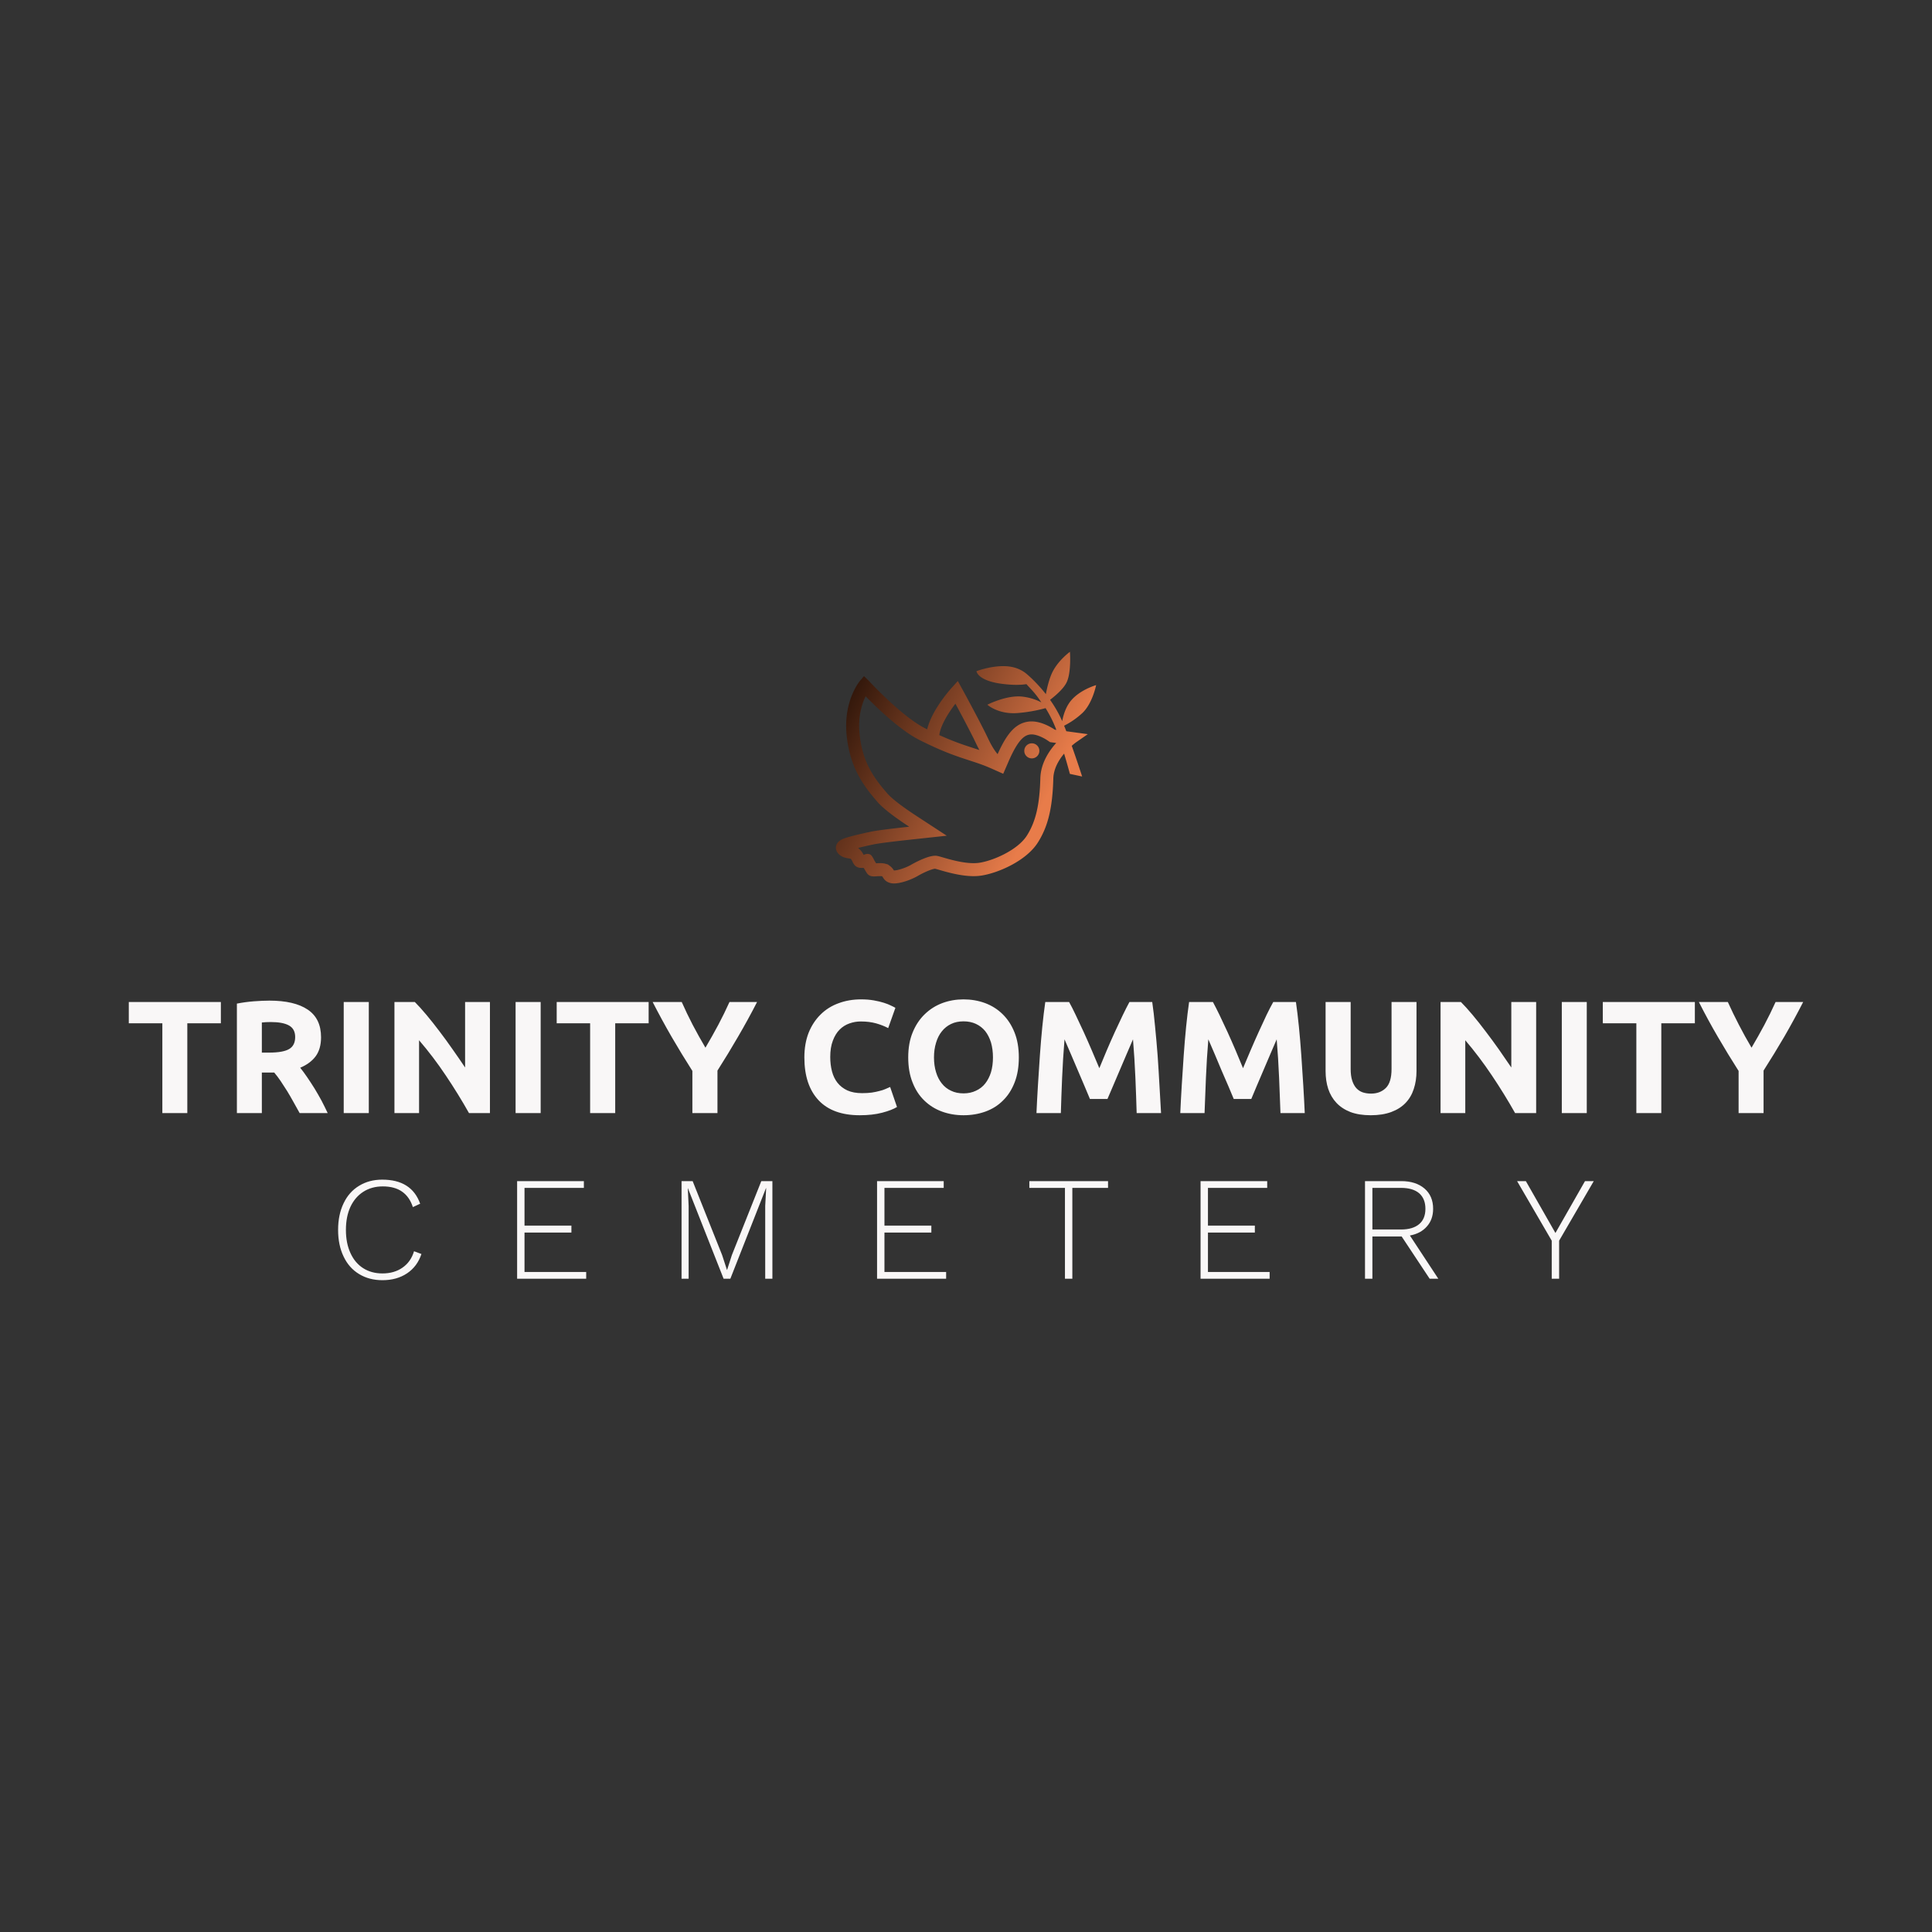 <svg data-v-fde0c5aa="" xmlns="http://www.w3.org/2000/svg" viewBox="0 0 300 300" class="iconAboveSlogan"><rect x="0" y="0" width="300" height="300" fill="#333333" stroke="none"/><!----><defs data-v-fde0c5aa=""><!----></defs><rect data-v-fde0c5aa="" fill="transparent" x="0" y="0" width="300px" height="300px" class="logo-background-square"></rect><defs data-v-fde0c5aa=""><!----></defs><g data-v-fde0c5aa="" id="6711828b-12c4-417d-9c66-e9c30e0dd64e" fill="#F9F7F7" transform="matrix(1.778,0,0,1.778,19.502,149.634)"><path d="M0.28 3.35L8.32 3.35L8.32 5.21L5.39 5.21L5.39 13.05L3.21 13.05L3.21 5.21L0.28 5.21L0.28 3.35ZM12.56 3.23L12.56 3.23L12.56 3.23Q14.74 3.23 15.90 4.01L15.90 4.01L15.90 4.01Q17.07 4.79 17.07 6.43L17.07 6.43L17.07 6.43Q17.07 7.45 16.60 8.09L16.60 8.09L16.60 8.09Q16.13 8.72 15.25 9.09L15.25 9.09L15.25 9.09Q15.54 9.45 15.86 9.92L15.86 9.92L15.86 9.92Q16.18 10.39 16.50 10.90L16.50 10.90L16.50 10.90Q16.81 11.41 17.11 11.96L17.11 11.96L17.11 11.96Q17.40 12.52 17.65 13.05L17.65 13.05L15.20 13.05L15.20 13.05Q14.94 12.57 14.66 12.08L14.66 12.08L14.66 12.08Q14.39 11.59 14.11 11.13L14.11 11.13L14.11 11.13Q13.82 10.67 13.54 10.25L13.54 10.25L13.54 10.25Q13.26 9.84 12.98 9.51L12.98 9.51L11.90 9.51L11.90 13.05L9.72 13.05L9.72 3.49L9.72 3.49Q10.43 3.35 11.19 3.29L11.19 3.29L11.19 3.29Q11.96 3.23 12.56 3.23ZM12.68 5.10L12.68 5.10L12.68 5.10Q12.45 5.10 12.26 5.11L12.26 5.11L12.26 5.11Q12.07 5.12 11.90 5.14L11.90 5.14L11.90 7.77L12.52 7.77L12.52 7.77Q13.75 7.77 14.28 7.46L14.28 7.46L14.28 7.46Q14.81 7.15 14.81 6.41L14.81 6.41L14.81 6.41Q14.81 5.70 14.27 5.40L14.27 5.40L14.27 5.40Q13.73 5.10 12.68 5.10ZM19.05 13.05L19.05 3.35L21.24 3.35L21.24 13.05L19.05 13.05ZM31.82 13.05L29.99 13.05L29.99 13.05Q29.05 11.38 27.96 9.76L27.96 9.76L27.96 9.76Q26.87 8.13 25.63 6.69L25.63 6.69L25.63 13.05L23.48 13.05L23.48 3.35L25.26 3.35L25.26 3.35Q25.72 3.81 26.28 4.48L26.28 4.48L26.28 4.48Q26.84 5.15 27.42 5.92L27.42 5.92L27.42 5.92Q28 6.68 28.57 7.50L28.57 7.50L28.57 7.50Q29.15 8.32 29.65 9.07L29.65 9.07L29.65 3.35L31.82 3.35L31.82 13.05ZM34.06 13.05L34.06 3.35L36.25 3.35L36.25 13.05L34.06 13.05ZM37.65 3.35L45.68 3.35L45.68 5.21L42.76 5.21L42.76 13.05L40.57 13.05L40.57 5.21L37.65 5.21L37.65 3.35ZM50.64 7.34L50.64 7.34L50.64 7.34Q51.23 6.34 51.76 5.35L51.76 5.35L51.76 5.35Q52.29 4.35 52.74 3.35L52.74 3.35L55.15 3.35L55.15 3.35Q54.35 4.91 53.49 6.38L53.49 6.38L53.49 6.38Q52.64 7.85 51.69 9.34L51.69 9.34L51.69 13.05L49.50 13.05L49.50 9.37L49.50 9.37Q48.55 7.88 47.69 6.40L47.69 6.40L47.69 6.40Q46.83 4.91 46.03 3.35L46.03 3.35L48.57 3.35L48.57 3.35Q49.01 4.35 49.53 5.35L49.53 5.35L49.53 5.35Q50.05 6.34 50.64 7.34ZM64.12 13.24L64.12 13.24L64.12 13.24Q61.75 13.24 60.52 11.93L60.52 11.93L60.52 11.93Q59.28 10.61 59.28 8.19L59.28 8.19L59.28 8.19Q59.28 6.99 59.65 6.04L59.65 6.04L59.65 6.04Q60.03 5.10 60.69 4.45L60.69 4.45L60.69 4.45Q61.35 3.79 62.26 3.46L62.26 3.46L62.26 3.46Q63.17 3.12 64.23 3.12L64.23 3.12L64.23 3.12Q64.85 3.12 65.35 3.21L65.35 3.21L65.35 3.21Q65.86 3.30 66.23 3.42L66.23 3.42L66.23 3.42Q66.61 3.54 66.86 3.67L66.86 3.67L66.86 3.67Q67.12 3.79 67.23 3.86L67.23 3.86L66.60 5.63L66.60 5.63Q66.15 5.39 65.56 5.22L65.56 5.22L65.56 5.22Q64.96 5.05 64.20 5.05L64.20 5.05L64.20 5.05Q63.70 5.05 63.22 5.22L63.22 5.22L63.22 5.22Q62.73 5.39 62.36 5.76L62.36 5.76L62.36 5.76Q61.99 6.13 61.77 6.72L61.77 6.72L61.77 6.72Q61.54 7.31 61.54 8.15L61.54 8.15L61.54 8.15Q61.54 8.82 61.69 9.40L61.69 9.40L61.69 9.40Q61.84 9.98 62.17 10.40L62.17 10.40L62.17 10.40Q62.50 10.82 63.03 11.07L63.03 11.07L63.03 11.07Q63.56 11.31 64.32 11.31L64.32 11.31L64.32 11.31Q64.79 11.31 65.17 11.26L65.17 11.26L65.17 11.26Q65.55 11.20 65.84 11.12L65.84 11.12L65.84 11.12Q66.14 11.05 66.36 10.95L66.36 10.95L66.36 10.95Q66.58 10.85 66.77 10.77L66.77 10.77L67.37 12.52L67.37 12.52Q66.91 12.80 66.07 13.02L66.07 13.02L66.07 13.02Q65.23 13.24 64.12 13.24ZM70.60 8.19L70.60 8.19L70.60 8.19Q70.60 8.90 70.78 9.48L70.78 9.48L70.78 9.48Q70.95 10.05 71.28 10.46L71.28 10.46L71.28 10.46Q71.61 10.88 72.09 11.10L72.09 11.10L72.09 11.10Q72.56 11.33 73.18 11.33L73.18 11.33L73.18 11.33Q73.78 11.33 74.26 11.10L74.26 11.10L74.26 11.10Q74.75 10.88 75.08 10.46L75.08 10.46L75.08 10.46Q75.40 10.05 75.58 9.48L75.58 9.48L75.58 9.48Q75.75 8.90 75.75 8.19L75.75 8.19L75.75 8.19Q75.75 7.48 75.58 6.89L75.58 6.89L75.58 6.89Q75.40 6.31 75.08 5.90L75.08 5.90L75.08 5.90Q74.75 5.49 74.26 5.26L74.26 5.26L74.26 5.26Q73.78 5.04 73.18 5.04L73.18 5.04L73.18 5.04Q72.56 5.04 72.09 5.27L72.09 5.27L72.09 5.27Q71.61 5.50 71.28 5.92L71.28 5.92L71.28 5.92Q70.95 6.33 70.78 6.91L70.78 6.91L70.78 6.91Q70.60 7.49 70.60 8.19ZM78.01 8.19L78.01 8.19L78.01 8.19Q78.01 9.44 77.64 10.38L77.64 10.38L77.64 10.38Q77.27 11.33 76.62 11.96L76.62 11.96L76.62 11.96Q75.98 12.60 75.09 12.92L75.09 12.92L75.09 12.92Q74.20 13.24 73.18 13.24L73.18 13.24L73.18 13.24Q72.18 13.24 71.30 12.92L71.30 12.92L71.30 12.92Q70.42 12.60 69.76 11.96L69.76 11.96L69.76 11.96Q69.10 11.33 68.73 10.38L68.73 10.38L68.73 10.38Q68.35 9.44 68.35 8.19L68.35 8.19L68.35 8.19Q68.35 6.94 68.74 6.00L68.74 6.00L68.74 6.00Q69.13 5.05 69.80 4.41L69.80 4.41L69.80 4.41Q70.46 3.77 71.34 3.44L71.34 3.44L71.34 3.44Q72.21 3.12 73.18 3.12L73.18 3.12L73.18 3.12Q74.17 3.12 75.05 3.44L75.05 3.44L75.05 3.44Q75.94 3.77 76.59 4.41L76.59 4.41L76.59 4.41Q77.25 5.05 77.63 6.00L77.63 6.00L77.63 6.00Q78.01 6.94 78.01 8.19ZM80.32 3.35L82.40 3.35L82.40 3.35Q82.66 3.81 82.98 4.49L82.98 4.49L82.98 4.49Q83.31 5.17 83.67 5.96L83.67 5.96L83.67 5.96Q84.03 6.75 84.38 7.57L84.38 7.57L84.38 7.57Q84.73 8.40 85.04 9.13L85.04 9.13L85.04 9.13Q85.34 8.40 85.69 7.57L85.69 7.57L85.69 7.57Q86.04 6.75 86.40 5.96L86.40 5.96L86.40 5.96Q86.76 5.17 87.09 4.49L87.09 4.49L87.09 4.49Q87.42 3.81 87.67 3.35L87.67 3.35L89.66 3.35L89.66 3.35Q89.80 4.31 89.91 5.51L89.91 5.51L89.91 5.51Q90.03 6.71 90.13 8.00L90.13 8.00L90.13 8.00Q90.22 9.30 90.29 10.60L90.29 10.60L90.29 10.60Q90.37 11.90 90.43 13.05L90.43 13.05L88.30 13.05L88.30 13.05Q88.26 11.63 88.19 9.97L88.19 9.97L88.19 9.97Q88.12 8.30 87.98 6.61L87.98 6.61L87.98 6.61Q87.72 7.20 87.42 7.91L87.42 7.91L87.42 7.91Q87.11 8.62 86.81 9.34L86.81 9.34L86.81 9.34Q86.51 10.05 86.23 10.70L86.23 10.70L86.23 10.70Q85.95 11.35 85.75 11.82L85.75 11.82L84.22 11.82L84.22 11.82Q84.03 11.35 83.75 10.70L83.75 10.70L83.75 10.70Q83.47 10.05 83.17 9.34L83.17 9.34L83.17 9.34Q82.87 8.62 82.56 7.91L82.56 7.91L82.56 7.91Q82.25 7.20 82.00 6.61L82.00 6.61L82.00 6.61Q81.86 8.30 81.79 9.97L81.79 9.97L81.79 9.97Q81.72 11.63 81.68 13.05L81.68 13.05L79.55 13.05L79.55 13.05Q79.60 11.90 79.68 10.60L79.68 10.60L79.68 10.60Q79.76 9.30 79.85 8.00L79.85 8.00L79.85 8.00Q79.94 6.71 80.06 5.51L80.06 5.51L80.06 5.51Q80.18 4.31 80.32 3.35L80.32 3.35ZM92.88 3.35L94.96 3.35L94.96 3.35Q95.21 3.81 95.54 4.49L95.54 4.49L95.54 4.49Q95.87 5.17 96.23 5.96L96.23 5.96L96.23 5.96Q96.59 6.75 96.94 7.57L96.94 7.57L96.94 7.57Q97.29 8.40 97.59 9.13L97.59 9.13L97.59 9.13Q97.90 8.40 98.25 7.57L98.25 7.57L98.25 7.57Q98.60 6.75 98.96 5.96L98.96 5.96L98.96 5.96Q99.32 5.17 99.64 4.49L99.64 4.49L99.64 4.49Q99.97 3.81 100.23 3.35L100.23 3.35L102.21 3.35L102.21 3.35Q102.35 4.31 102.47 5.51L102.47 5.51L102.47 5.51Q102.59 6.71 102.68 8.00L102.68 8.00L102.68 8.00Q102.77 9.30 102.85 10.60L102.85 10.60L102.85 10.60Q102.93 11.90 102.98 13.05L102.98 13.05L100.86 13.05L100.86 13.05Q100.81 11.63 100.74 9.97L100.74 9.97L100.74 9.97Q100.67 8.30 100.53 6.61L100.53 6.61L100.53 6.61Q100.28 7.20 99.97 7.91L99.97 7.91L99.97 7.91Q99.67 8.62 99.36 9.34L99.36 9.34L99.36 9.34Q99.06 10.05 98.78 10.70L98.78 10.70L98.78 10.70Q98.50 11.35 98.31 11.82L98.31 11.82L96.78 11.82L96.78 11.82Q96.59 11.35 96.31 10.70L96.31 10.70L96.31 10.70Q96.03 10.05 95.72 9.34L95.72 9.34L95.72 9.34Q95.42 8.62 95.12 7.91L95.12 7.91L95.12 7.91Q94.81 7.20 94.56 6.61L94.56 6.61L94.56 6.61Q94.42 8.30 94.35 9.97L94.35 9.97L94.35 9.97Q94.28 11.63 94.23 13.05L94.23 13.05L92.11 13.05L92.11 13.05Q92.16 11.90 92.24 10.60L92.24 10.60L92.24 10.60Q92.32 9.30 92.41 8.00L92.41 8.00L92.41 8.00Q92.50 6.71 92.62 5.51L92.62 5.51L92.62 5.51Q92.74 4.31 92.88 3.35L92.88 3.35ZM108.74 13.24L108.74 13.24L108.74 13.24Q107.72 13.24 106.97 12.96L106.97 12.96L106.97 12.96Q106.23 12.67 105.75 12.16L105.75 12.16L105.75 12.16Q105.27 11.65 105.03 10.94L105.03 10.94L105.03 10.94Q104.80 10.23 104.80 9.38L104.80 9.38L104.80 3.35L106.99 3.35L106.99 9.20L106.99 9.20Q106.99 9.79 107.12 10.20L107.12 10.20L107.12 10.20Q107.25 10.61 107.48 10.87L107.48 10.87L107.48 10.87Q107.72 11.13 108.04 11.24L108.04 11.24L108.04 11.24Q108.37 11.35 108.77 11.35L108.77 11.35L108.77 11.35Q109.56 11.35 110.06 10.86L110.06 10.86L110.06 10.86Q110.56 10.37 110.56 9.20L110.56 9.20L110.56 3.35L112.74 3.35L112.74 9.38L112.74 9.38Q112.74 10.23 112.50 10.95L112.50 10.95L112.50 10.95Q112.27 11.66 111.78 12.17L111.78 12.17L111.78 12.17Q111.29 12.68 110.53 12.96L110.53 12.96L110.53 12.96Q109.77 13.24 108.74 13.24ZM123.19 13.05L121.35 13.05L121.35 13.05Q120.41 11.38 119.32 9.76L119.32 9.76L119.32 9.76Q118.23 8.13 117.00 6.69L117.00 6.69L117.00 13.05L114.84 13.05L114.84 3.35L116.62 3.35L116.62 3.35Q117.08 3.81 117.64 4.48L117.64 4.48L117.64 4.48Q118.20 5.15 118.78 5.92L118.78 5.92L118.78 5.92Q119.36 6.68 119.94 7.50L119.94 7.50L119.94 7.50Q120.51 8.32 121.02 9.07L121.02 9.07L121.02 3.35L123.19 3.35L123.19 13.05ZM125.43 13.05L125.43 3.35L127.61 3.35L127.61 13.05L125.43 13.05ZM129.01 3.35L137.05 3.35L137.05 5.21L134.12 5.21L134.12 13.05L131.94 13.05L131.94 5.21L129.01 5.21L129.01 3.35ZM142.00 7.34L142.00 7.34L142.00 7.34Q142.59 6.34 143.12 5.35L143.12 5.35L143.12 5.35Q143.65 4.35 144.10 3.35L144.10 3.35L146.51 3.35L146.51 3.35Q145.71 4.91 144.86 6.38L144.86 6.38L144.86 6.38Q144.00 7.85 143.05 9.34L143.05 9.34L143.05 13.05L140.87 13.05L140.87 9.37L140.87 9.37Q139.92 7.88 139.06 6.40L139.06 6.40L139.06 6.40Q138.19 4.91 137.40 3.35L137.40 3.35L139.93 3.35L139.93 3.35Q140.38 4.35 140.90 5.35L140.90 5.35L140.90 5.35Q141.41 6.34 142.00 7.34Z"></path></g><defs data-v-fde0c5aa=""><linearGradient data-v-fde0c5aa="" gradientTransform="rotate(25)" id="cd5e6fec-30ae-4b16-8b61-6427d2797a4b" x1="0%" y1="0%" x2="100%" y2="0%"><stop data-v-fde0c5aa="" offset="0%" stop-color="#170801" stop-opacity="1"></stop><stop data-v-fde0c5aa="" offset="100%" stop-color="#E87C4A" stop-opacity="1"></stop></linearGradient></defs><g data-v-fde0c5aa="" id="36ac23d4-256d-4563-bc36-11349e2eb125" stroke="none" fill="url(#cd5e6fec-30ae-4b16-8b61-6427d2797a4b)" transform="matrix(0.449,0,0,0.449,127.549,96.745)"><path d="M72.764 41.594a2.607 2.607 0 1 1 0 5.214 2.607 2.607 0 0 1 0-5.214zM5.083 77.045c.391-1.535 1.949-2.246 2.52-2.458.522-.218 2.642-.979 9.648-2.459 2.213-.468 8.452-1.189 13.107-1.692-4.171-2.725-8.735-5.992-10.932-8.521-4.831-5.563-9.638-11.944-10.72-23.303-1.116-11.719 4.46-18.425 4.698-18.705l1.311-1.542 1.462 1.399c.138.133 11.519 12.517 19.694 16.642.238.12.468.234.701.35 1.537-6.519 7.717-13.517 8.484-14.367l2.115-2.343 1.52 2.767c.047.085 4.708 8.578 7.91 14.982.241.482.478.975.719 1.478.986 2.054 2.006 4.167 3.611 6.066 3.208-7.163 6.174-10.608 10.568-11.236a8.339 8.339 0 0 1 1.173-.082c3.455 0 6.865 2.066 8.042 2.856l.528.072c-.366-.999-1.518-3.979-3.72-7.519a52.442 52.442 0 0 1-9.682 1.696c-6.732.522-10.452-2.876-10.452-2.876s6.732-3.483 12.255-2.786c2.845.359 4.998 1.225 6.422 1.981-2.254-3.409-3.493-4.426-5.168-6.315-1.799.281-4.662.428-8.836-.159-8.127-1.142-8.443-4.322-8.443-4.322s6.714-2.578 12.244-1.466c2.488.501 4.249 1.622 5.438 2.705 0 0 3.187 2.681 6.319 6.705.436-2.328 1.167-5.392 2.279-7.635 2.043-4.121 6.049-7.013 6.049-7.013s.511 6.697-1.021 10.303c-.973 2.291-3.869 4.789-5.852 6.307 1.429 2.031 2.83 4.349 3.973 6.884l.22.497c.376-2.021 1.263-5.158 3.318-7.428C89.857 22.891 95 21.476 95 21.476s-1.253 6.419-4.837 9.721a27.617 27.617 0 0 1-6.231 4.312c.249.607.503 1.247.761 1.909l7.432 1.014-4.031 2.797c-.022.015-.643.452-1.527 1.232 1.888 5.276 3.511 10.318 3.597 10.614l-4.234-.906c-.017-.059-.844-3.169-1.997-7.009-1.851 2.216-3.639 5.219-3.732 8.628-.277 10.14-1.82 16.54-5.327 22.089-4.083 6.461-13.878 10.591-19.528 11.46a18.03 18.03 0 0 1-2.727.196c-4.419 0-9.188-1.386-11.75-2.13-.651-.189-1.389-.404-1.561-.431-.693 0-3.247.898-6.052 2.523-2.146 1.242-5.733 2.562-8.156 2.562-.45 0-.844-.044-1.205-.134-1.67-.418-2.259-1.37-2.61-1.939-.146-.236-.197-.315-.308-.397-.068-.019-.265-.059-.705-.059-.339 0-.712.023-1.073.046-.364.023-.708.044-1.034.044-.436 0-1.595 0-2.301-.943-.232-.308-.47-.706-.746-1.166-.16-.267-.345-.575-.514-.834l-.198.004c-.133.003-.266.006-.395.006-.483 0-1.765 0-2.583-1.023-.336-.42-.544-.85-.728-1.229-.205-.423-.337-.684-.56-.893-.146-.052-.499-.11-.739-.149-.972-.158-2.44-.397-3.565-1.646-.977-1.086-.891-2.158-.753-2.7zm48.189-35.829c-.231-.48-.457-.953-.687-1.413-2.008-4.016-4.604-8.877-6.244-11.912-2.276 2.978-5.158 7.441-5.567 10.866 6.116 2.773 10.011 3.876 13.847 5.158a67.151 67.151 0 0 1-1.349-2.699zM13.214 78.265c.706.663 1.111 1.372 1.384 1.917 0 0 1.379-.741 2.423-.034.57.386 1.35 2.083 1.35 2.083.187.289.378.603.532.86l.01-.001c.388-.025.871-.055 1.357-.055.749 0 1.352.07 1.898.221l.806.222.672.497c.773.572 1.178 1.195 1.422 1.59h.03c1.321 0 4.136-.933 5.905-1.957.553-.32 5.482-3.127 8.303-3.127h.356l.352.056c.414.066.854.189 2.11.554 2.347.682 6.715 1.951 10.493 1.951.736 0 1.424-.048 2.045-.144 4.858-.747 13.264-4.437 16.414-9.421 3.039-4.808 4.381-10.547 4.634-19.811.139-5.096 2.915-9.338 5.483-12.191l-1.085-.148-1.031-.141-.864-.58c-1.44-.966-3.754-2.094-5.539-2.094-.188 0-.369.012-.538.036-1.87.267-4.068 1.594-7.459 9.421l-1.802 4.16-4.143-1.841c-2.678-1.19-4.918-1.918-7.512-2.761-4.319-1.404-9.214-2.995-17.37-7.111-6.368-3.214-14.036-10.474-18.558-15.088-1.24 2.519-2.683 6.875-2.113 12.858.957 10.044 5.106 15.562 9.64 20.784.881 1.014 3.351 3.364 9.997 7.706l10.521 6.874-12.495 1.35c-6.498.703-11.112 1.294-12.661 1.621a157.87 157.87 0 0 0-5.494 1.249l.527.495z"></path></g><defs data-v-fde0c5aa=""><!----></defs><g data-v-fde0c5aa="" id="45b2a3a3-27b4-4c1d-9504-e8ad3cba3dba" fill="#F9F7F7" transform="matrix(1.64,0,0,1.64,51.073,177.205)"><path d="M8.76 10.68L8.76 10.68Q8.37 11.86 7.40 12.51L7.40 12.51L7.40 12.51Q6.43 13.16 5.07 13.16L5.07 13.16L5.07 13.16Q3.81 13.16 2.86 12.58L2.86 12.58L2.86 12.58Q1.90 12.00 1.39 10.92L1.39 10.92L1.39 10.92Q0.87 9.84 0.87 8.40L0.87 8.40L0.87 8.40Q0.87 6.96 1.39 5.88L1.39 5.88L1.39 5.88Q1.90 4.80 2.86 4.22L2.86 4.22L2.86 4.22Q3.81 3.64 5.05 3.64L5.05 3.64L5.05 3.64Q7.83 3.64 8.64 5.92L8.64 5.92L7.95 6.24L7.95 6.24Q7.63 5.26 6.92 4.77L6.92 4.77L6.92 4.77Q6.22 4.28 5.10 4.28L5.10 4.28L5.10 4.28Q4.06 4.28 3.27 4.78L3.27 4.78L3.27 4.78Q2.48 5.28 2.04 6.21L2.04 6.21L2.04 6.21Q1.61 7.14 1.61 8.40L1.61 8.40L1.61 8.40Q1.61 9.66 2.04 10.59L2.04 10.59L2.04 10.59Q2.46 11.52 3.24 12.02L3.24 12.02L3.24 12.02Q4.02 12.52 5.07 12.52L5.07 12.52L5.07 12.52Q6.19 12.52 6.97 11.97L6.97 11.97L6.97 11.97Q7.76 11.42 8.06 10.42L8.06 10.42L8.76 10.68ZM18.52 12.38L24.36 12.38L24.36 13.02L17.82 13.02L17.82 3.78L24.14 3.78L24.14 4.42L18.52 4.42L18.52 7.99L22.96 7.99L22.96 8.65L18.52 8.65L18.52 12.38ZM41.99 3.78L41.99 13.02L41.31 13.02L41.31 6.13L41.40 4.45L41.38 4.45L38.01 13.02L37.37 13.02L33.99 4.45L33.98 4.45L34.06 6.13L34.06 13.02L33.39 13.02L33.39 3.78L34.44 3.78L37.23 10.78L37.69 12.19L37.70 12.19L38.15 10.79L40.94 3.78L41.99 3.78ZM52.60 12.38L58.44 12.38L58.44 13.02L51.90 13.02L51.90 3.78L58.21 3.78L58.21 4.42L52.60 4.42L52.60 7.99L57.04 7.99L57.04 8.65L52.60 8.65L52.60 12.38ZM73.77 3.78L73.77 4.42L70.39 4.42L70.39 13.02L69.69 13.02L69.69 4.42L66.32 4.42L66.32 3.78L73.77 3.78ZM83.23 12.38L89.07 12.38L89.07 13.02L82.53 13.02L82.53 3.78L88.84 3.78L88.84 4.42L83.23 4.42L83.23 7.99L87.67 7.99L87.67 8.65L83.23 8.65L83.23 12.38ZM105.04 13.02L104.22 13.02L101.57 9.02L101.53 9.02L98.80 9.02L98.80 13.02L98.10 13.02L98.10 3.78L101.53 3.78L101.53 3.78Q102.91 3.78 103.73 4.48L103.73 4.48L103.73 4.48Q104.55 5.18 104.55 6.40L104.55 6.40L104.55 6.40Q104.55 7.41 103.96 8.07L103.96 8.07L103.96 8.07Q103.38 8.74 102.35 8.93L102.35 8.93L105.04 13.02ZM98.80 4.42L98.80 8.36L101.51 8.36L101.51 8.36Q102.63 8.36 103.23 7.85L103.23 7.85L103.23 7.85Q103.82 7.35 103.82 6.40L103.82 6.40L103.82 6.40Q103.82 5.45 103.23 4.93L103.23 4.93L103.23 4.93Q102.63 4.42 101.51 4.42L101.51 4.42L98.80 4.42ZM119.76 3.78L116.48 9.42L116.48 13.02L115.78 13.02L115.78 9.42L112.50 3.78L113.33 3.78L116.13 8.69L118.93 3.78L119.76 3.78Z"></path></g></svg>